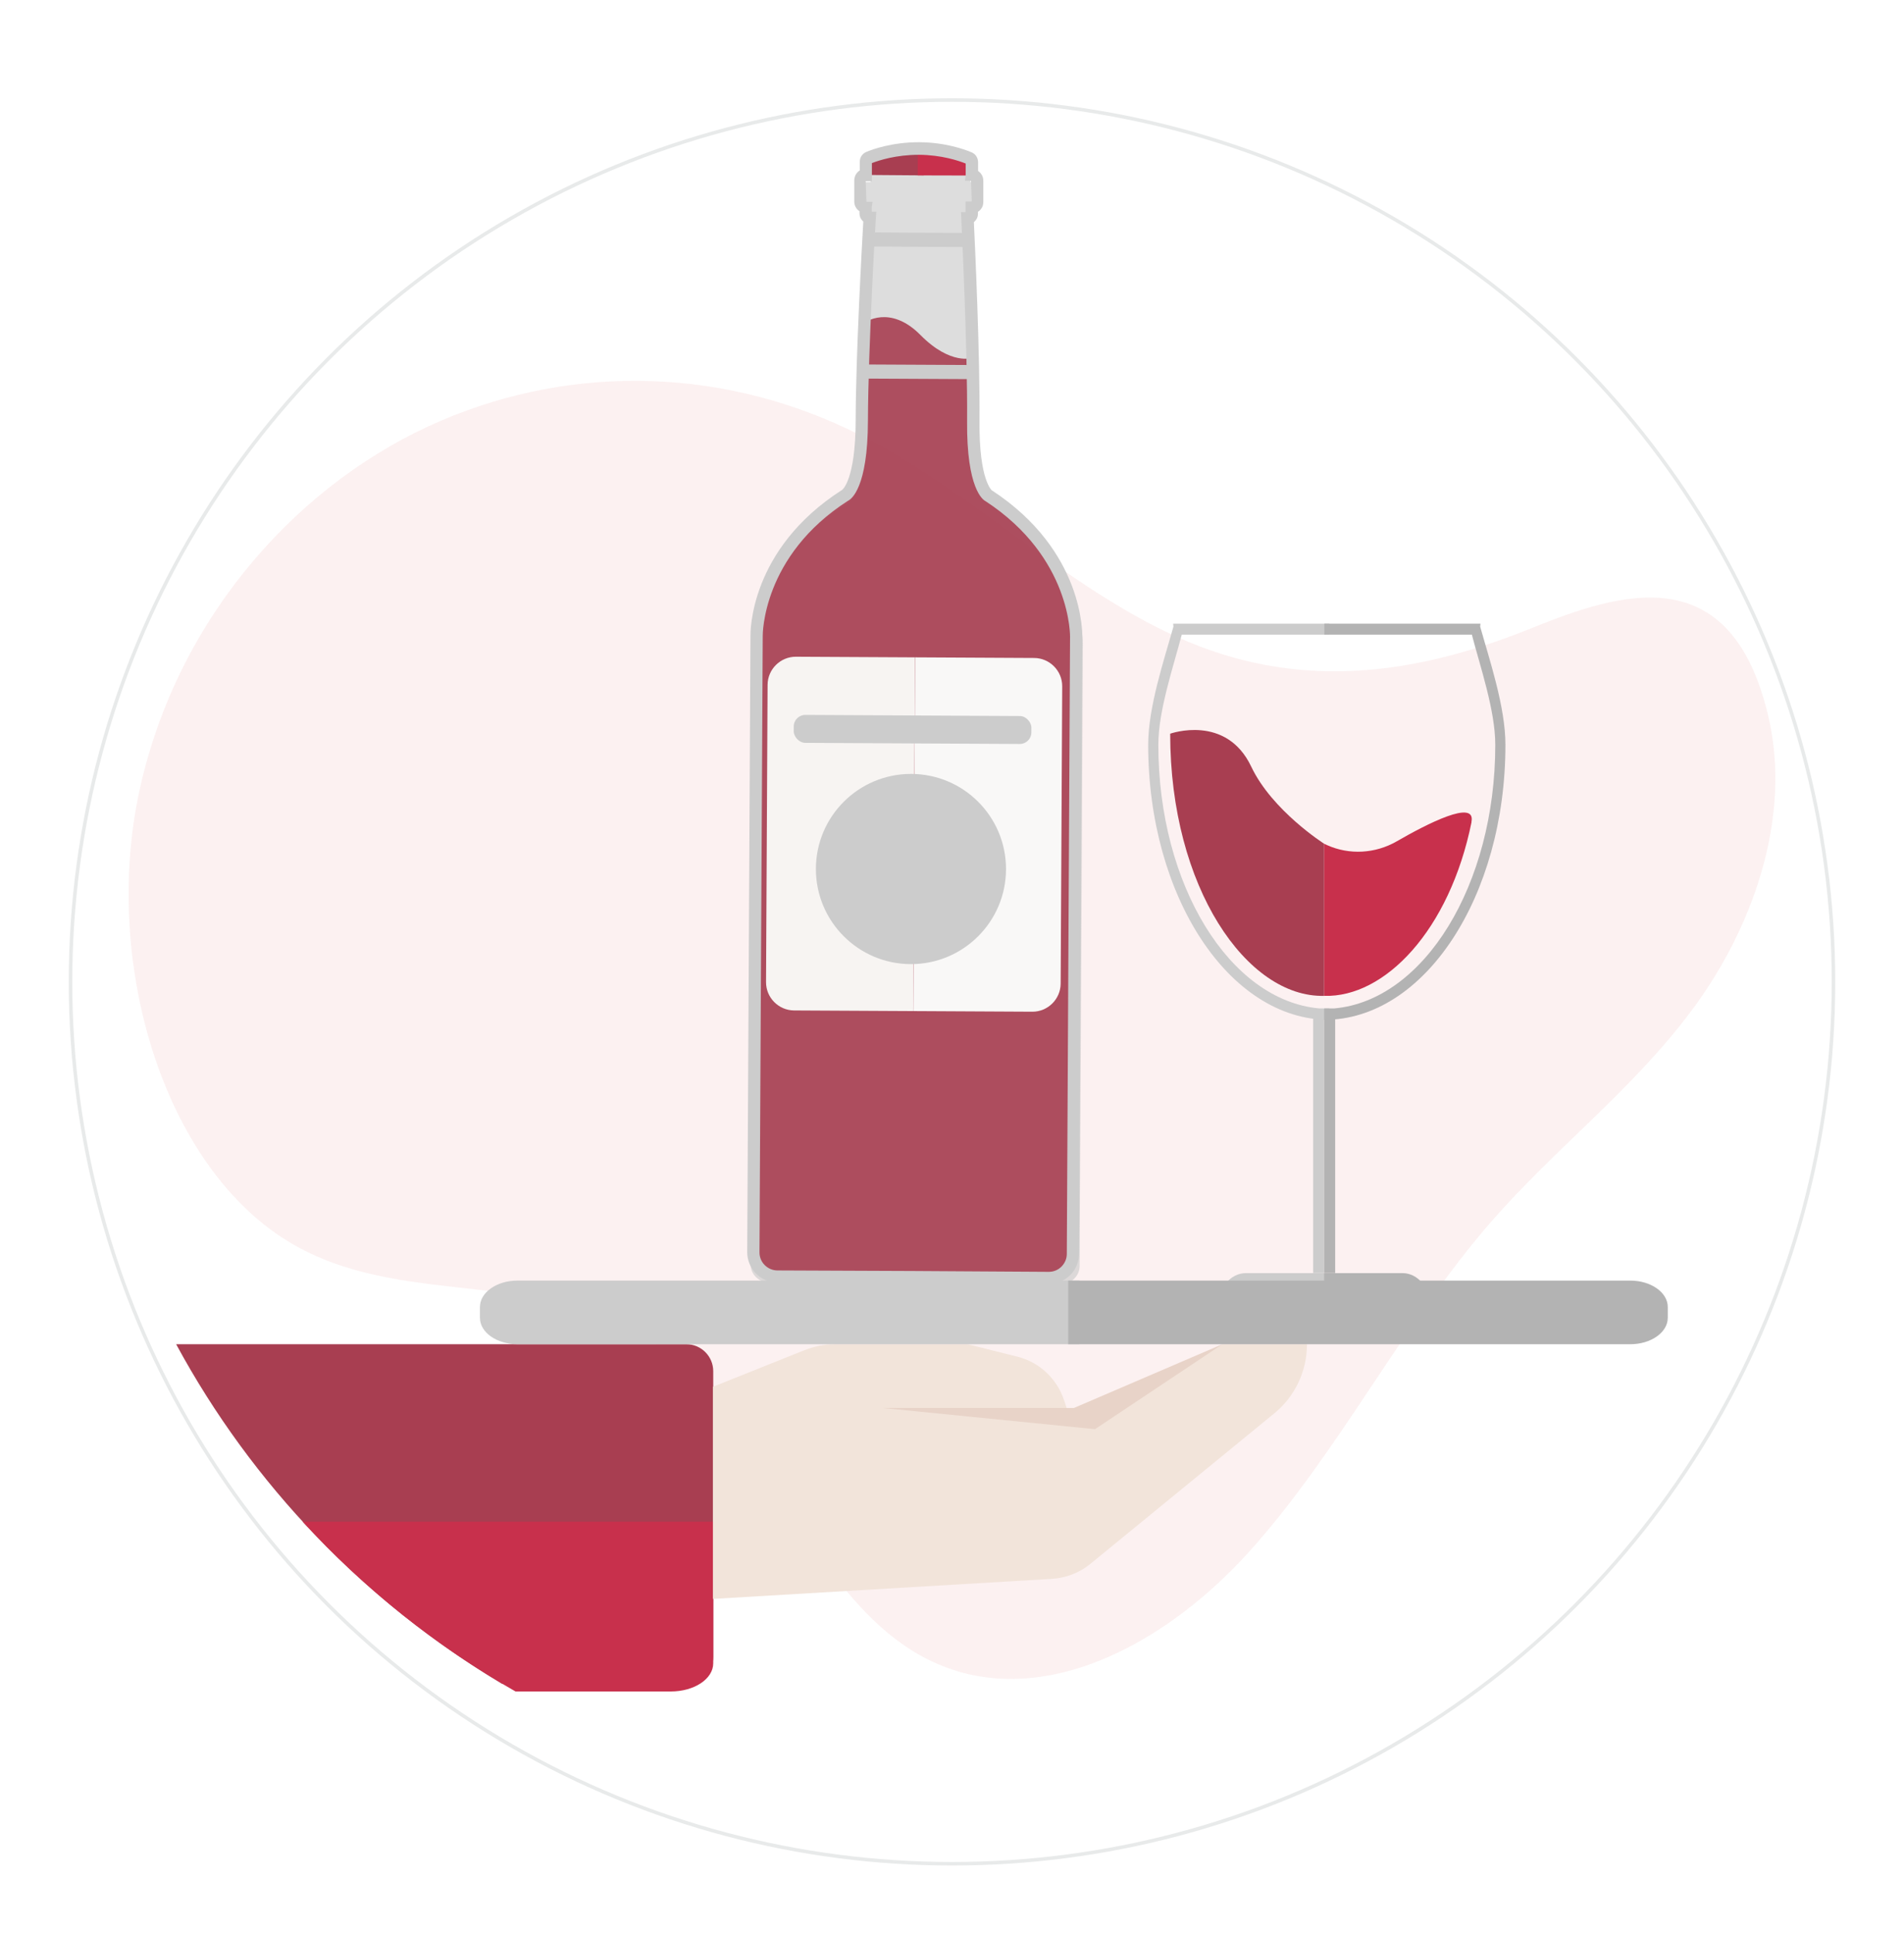 <?xml version="1.0" encoding="UTF-8"?><svg xmlns="http://www.w3.org/2000/svg" xmlns:xlink="http://www.w3.org/1999/xlink" viewBox="0 0 135 137"><defs><style>.cls-1{fill:#f6d6d6;opacity:.35;}.cls-1,.cls-2,.cls-3,.cls-4,.cls-5,.cls-6,.cls-7,.cls-8,.cls-9,.cls-10,.cls-11{stroke-width:0px;}.cls-2{mix-blend-mode:multiply;opacity:.67;}.cls-2,.cls-8{fill:#ccc;}.cls-12{fill:#fff;filter:url(#drop-shadow-1);stroke:#e8eaea;stroke-width:.25px;}.cls-12,.cls-13{stroke-miterlimit:10;}.cls-3{opacity:.9;}.cls-3,.cls-9{fill:#a83e51;}.cls-13{fill:none;stroke:#ccc;}.cls-14{isolation:isolate;}.cls-4{fill:#f7f4f2;}.cls-5{fill:#f2e4da;}.cls-6{fill:#f9f8f7;}.cls-7{fill:#c8304c;}.cls-10{fill:#b3b3b3;}.cls-11{fill:#e8d3c8;}</style><filter id="drop-shadow-1" filterUnits="userSpaceOnUse"><feOffset dx="0" dy="4"/><feGaussianBlur result="blur" stdDeviation="4"/><feFlood flood-color="#000" flood-opacity=".5"/><feComposite in2="blur" operator="in"/><feComposite in="SourceGraphic"/></filter></defs><g class="cls-14"><g id="Layer_1"><circle class="cls-12" cx="67.5" cy="65.59" r="62.5"/><path class="cls-1" d="M125.37,50.73c1.75,7.36-1.24,15.31-5.46,20.93-4.21,5.62-9.59,9.68-14.14,14.88-6.28,7.19-10.87,16.44-17.25,23.49-6.39,7.05-15.75,11.69-23.49,7.17-7.84-4.58-11.15-16.73-18.68-22.04-7.48-5.27-17.16-2.49-25.07-6.69-9.56-5.08-14.12-20.1-11.37-32.54,2.75-12.44,11.52-21.91,21.35-26.11,9.58-4.1,20.35-3.73,29.73,1.02,8.08,4.09,15.04,11.23,23.32,14.67,8.21,3.41,16.22,2.27,24.28-.99,6.33-2.56,14.12-5.03,16.78,6.21Z"/><path class="cls-8" d="M93.54,71.47c-6.35-.57-11.41-8.74-11.41-18.69,0-2.43,1.08-5.57,1.66-7.8h9.75s.71,0,.71,0v-.78h-11.07s.02.21.02.21c-.65,2.33-1.79,5.68-1.79,8.37,0,10.77,5.75,19.5,12.84,19.5v-.81s-.71,0-.71,0Z"/><path class="cls-10" d="M94.61,71.47c6.35-.57,11.41-8.74,11.41-18.69,0-2.43-1.08-5.57-1.66-7.8h-9.75s-.71,0-.71,0v-.78h11.07l-.02.21c.65,2.33,1.79,5.68,1.79,8.37,0,10.77-5.75,19.5-12.84,19.5v-.81h.71Z"/><path class="cls-9" d="M93.89,59.8v10.78c-5.46.14-10.92-7.66-10.92-18.58,0,0,3.97-1.42,5.75,2.34,1.48,3.12,5.17,5.46,5.17,5.46Z"/><path class="cls-7" d="M104.34,58.25c-1.56,7.71-6.17,12.46-10.45,12.33v-10.78s.07.04.19.09c1.59.72,3.44.61,4.95-.26,2.13-1.23,5.64-3.03,5.3-1.38Z"/><rect class="cls-8" x="93.11" y="71.5" width=".78" height="18.72"/><rect class="cls-10" x="93.89" y="71.5" width=".78" height="18.72"/><path class="cls-8" d="M93.89,91.01h-7.02l.06-.07c.37-.46.88-.71,1.41-.71h5.56v.78Z"/><path class="cls-10" d="M93.89,91.01h7.02s-.06-.07-.06-.07c-.37-.46-.88-.71-1.41-.71h-5.56v.78Z"/><path class="cls-2" d="M76.55,89.73c0,.34-.15.67-.4.91s-.6.37-.97.37h0s-10.28-.06-10.28-.06l-10.32-.04h0c-.36,0-.71-.14-.96-.38-.26-.24-.4-.57-.39-.91l.23-44.14c0-.06-.07-5.74,6.47-9.69.25-.11,1.5-.92,1.51-5.74.01-5.28.59-14.41.59-14.5l.03-.47h-.34s0-.32,0-.32l.06-.38h-.47s-.05-1.47-.05-1.47h.47s0-1.3,0-1.3c.55-.2,1.84-.6,3.57-.59,1.73.01,3.02.42,3.56.63v.86s-.07.38-.07.38h.47s.05,1.47.05,1.47l.38.25-.85.51h-.34s.02.46.02.46c0,.09.48,9.23.44,14.51-.04,4.83,1.2,5.64,1.4,5.73,6.54,4.04,6.42,9.73,6.42,9.8l-.23,44.13Z"/><path class="cls-3" d="M68.96,25.36c.04,1.6.06,3.16.05,4.48-.04,4.74,1.11,5.3,1.11,5.3,6.41,4.2,6.19,10.06,6.19,10.06l-.23,43.66c0,.94-.78,1.71-1.72,1.7l-9.64-.06h.04s-9.64-.04-9.64-.04c-.94,0-1.71-.77-1.7-1.72l.23-43.66s-.16-5.87,6.3-9.99c0,0,1.15-.55,1.16-5.29,0-2,.09-4.55.19-6.93,0,0,1.79-1.32,3.96.87,2.16,2.19,3.71,1.62,3.71,1.62Z"/><path class="cls-9" d="M65.38,10.53c-1.8,0-3.13.46-3.6.65-.12.05-.19.16-.19.29v.93s3.9.03,3.9.03v-1.9s-.14,0-.14,0"/><path class="cls-7" d="M65.19,10.53c1.8,0,3.12.49,3.6.69.12.05.19.16.19.29v.93s-3.91-.01-3.91-.01v-1.9s.16,0,.16,0"/><path class="cls-4" d="M56.37,46.56h8.44v25.07h-8.44c-1.1,0-2-.9-2-2v-21.07c0-1.1.9-2,2-2Z" transform="translate(.31 -.31) rotate(.3)"/><path class="cls-6" d="M64.82,46.61h8.44c1.1,0,2,.9,2,2v21.07c0,1.1-.9,2-2,2h-8.44v-25.07h0Z" transform="translate(.31 -.36) rotate(.3)"/><rect class="cls-8" x="56.28" y="50.71" width="16.85" height="1.98" rx=".82" ry=".82" transform="translate(.27 -.34) rotate(.3)"/><circle class="cls-8" cx="64.59" cy="61.59" r="6.74"/><line class="cls-13" x1="61.55" y1="16.97" x2="68.52" y2="17.01"/><line class="cls-13" x1="61.07" y1="26.33" x2="68.9" y2="26.37"/><path class="cls-8" d="M70.34,34.77s-.93-.71-.89-4.93c.04-4.7-.32-12.47-.4-14.1.02-.02.04-.04.07-.06.14-.14.22-.32.22-.52v-.15c.23-.14.38-.4.38-.69v-1.51c0-.29-.14-.54-.37-.69v-.62c0-.3-.17-.58-.45-.7-.5-.21-1.87-.71-3.72-.72-.01,0-.03,0-.04,0-1.85,0-3.22.48-3.72.69-.28.12-.46.39-.46.69v.62c-.23.14-.38.4-.39.69v1.51c0,.29.14.54.37.69v.15c0,.2.07.38.21.52.02.02.04.04.06.06-.09,1.63-.53,9.39-.54,14.1-.01,4.21-.94,4.91-.96,4.92-6.59,4.21-6.5,10.12-6.5,10.36l-.23,43.66c0,.57.22,1.11.62,1.52.4.41.94.63,1.51.64h0s9.62.04,9.62.04l9.62.06h0c.57,0,1.11-.22,1.52-.62.41-.4.63-.94.64-1.52l.23-43.65c0-.25.15-6.16-6.4-10.45ZM75.64,88.87c0,.34-.14.66-.38.9s-.56.37-.9.37h0s-9.6-.06-9.6-.06l-9.64-.04h0c-.34,0-.66-.14-.9-.38-.24-.24-.37-.56-.37-.9l.23-43.68c0-.06-.06-5.68,6.05-9.59.23-.11,1.4-.91,1.41-5.68.02-5.22.55-14.26.56-14.35l.03-.46h-.32s0-.32,0-.32l.06-.38h-.44s-.05-1.46-.05-1.46h.44s0-1.28,0-1.28c.51-.2,1.72-.59,3.33-.59,1.61.01,2.82.42,3.32.62v.85s-.06.38-.06.38h.44s.05,1.46.05,1.46h-.44s0,.75,0,.75h-.32s.02.46.02.46c0,.09.45,9.13.41,14.36-.04,4.78,1.12,5.58,1.31,5.67,6.11,4,6,9.62,5.99,9.69l-.23,43.66Z"/><path class="cls-9" d="M48.66,95.27H12.49c5.39,9.96,13.41,18.29,23.12,24.07h13.05c1.05,0,1.91-.85,1.91-1.91v-20.25c0-1.05-.85-1.91-1.91-1.91Z"/><path class="cls-7" d="M36.55,119.88h11.01c1.67,0,3.01-.89,3.01-2v-10.03h-29.11c4.36,4.75,9.45,8.81,15.09,12.03Z"/><path class="cls-5" d="M50.57,98.28l6.45-2.58c.7-.28,1.46-.43,2.21-.43h9.38l3.52.88c1.56.39,2.8,1.55,3.31,3.07l.35,1.06c.17.52.78.76,1.26.48l9.6-5.49h6.02c0,1.9-.85,3.71-2.33,4.91l-13.02,10.65c-.78.64-1.74,1.01-2.75,1.07l-24.02,1.42v-15.05Z"/><path class="cls-8" d="M76.54,95.27h-39.85c-1.47,0-2.66-.84-2.66-1.87v-.77c0-1.03,1.19-1.87,2.66-1.87h39.85v4.51Z"/><path class="cls-10" d="M75.74,95.27h39.85c1.47,0,2.66-.84,2.66-1.87v-.77c0-1.03-1.19-1.87-2.66-1.87h-39.85v4.51Z"/><polygon class="cls-11" points="86.67 95.27 77.64 101.29 62.6 99.79 76.14 99.79 86.67 95.27"/></g></g></svg>